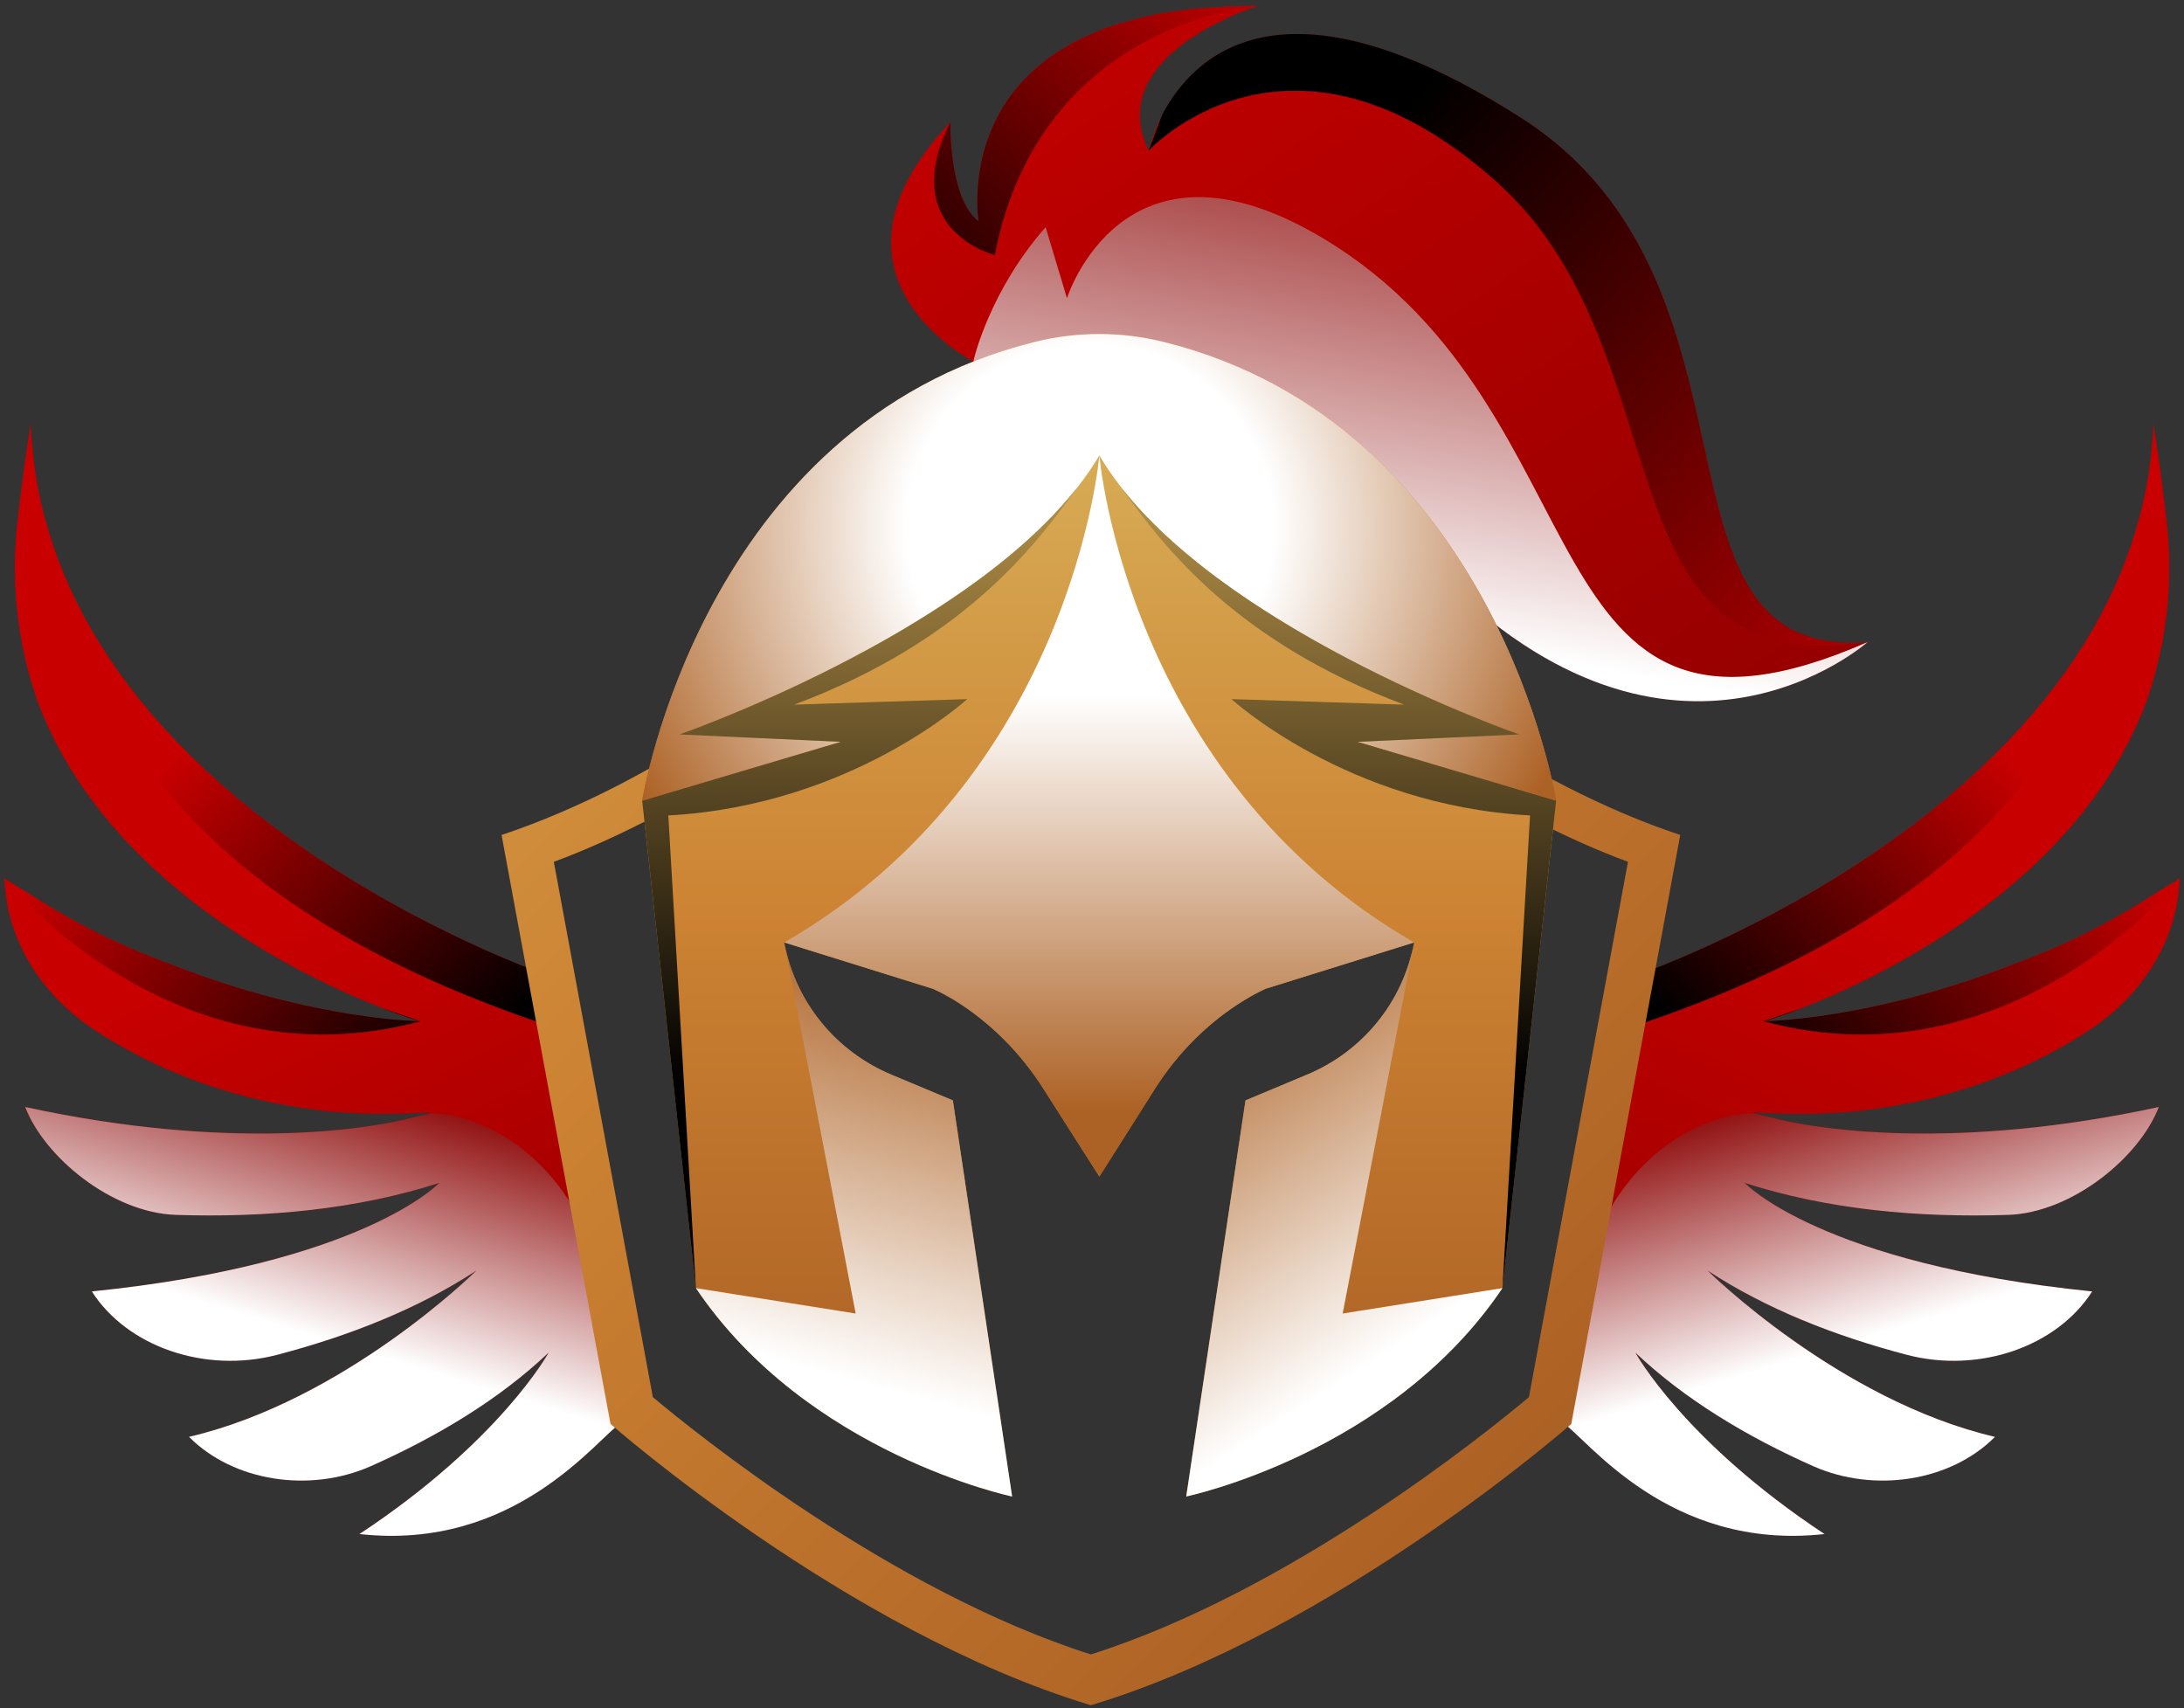 <svg width="257" height="201" viewBox="0 0 257 201" fill="none" xmlns="http://www.w3.org/2000/svg">
<rect x="0" y="0" width="257" height="201" fill="#333333" stroke="none"/>
<path d="M115.549 43.103C115.549 43.103 94.194 33.097 111.824 14.385C111.824 14.385 111.65 23.438 115.159 26.037C115.159 26.037 110.784 0.48 148.036 0.697C148.036 0.697 129.627 6.328 135.171 17.72C135.171 17.72 140.976 -10.349 178.921 13.822C209.762 33.444 192.262 77.757 219.768 75.547C219.768 75.547 196.984 95.82 168.915 67.187L136.947 42.194L115.549 43.103Z" fill="url(#paint0_linear_35_75)"/>
<path style="mix-blend-mode:multiply" d="M155.746 28.075C132.182 13.91 125.555 35.092 125.555 35.092L123.042 26.732C116.502 34.139 114.509 42.369 114.552 42.586C115.159 42.932 115.549 43.105 115.549 43.105L136.947 42.196L168.915 67.189C196.984 95.821 219.768 75.549 219.768 75.549C179.051 93.396 189.706 48.433 155.746 28.075Z" fill="url(#paint1_linear_35_75)"/>
<path style="mix-blend-mode:screen" d="M178.92 13.823C150.635 -4.197 140.239 6.806 136.73 13.563L135.171 17.721C135.171 17.721 151.674 -0.298 175.975 21.273C198.716 41.415 187.41 80.53 219.768 75.549C192.262 77.758 209.762 33.445 178.92 13.823Z" fill="url(#paint2_linear_35_75)"/>
<path style="mix-blend-mode:screen" d="M117.065 30.022C122.349 2.473 148.036 0.697 148.036 0.697C110.784 0.48 115.159 26.037 115.159 26.037C111.65 23.438 111.823 14.385 111.823 14.385C105.456 27.076 117.065 30.022 117.065 30.022Z" fill="url(#paint3_linear_35_75)"/>
<path d="M10.809 151.956C14.924 158.41 24.064 161.659 32.641 159.406C41.044 157.197 49.144 154.035 56.075 149.487C55.988 149.574 40.611 164.778 22.245 169.066L22.288 169.109C27.486 174.307 36.409 175.693 43.6 172.531C51.397 169.066 58.717 164.691 64.565 159.147C64.565 159.147 58.891 169.543 42.3 180.502C60.666 182.537 70.239 169.239 73.185 167.333L65.215 115.137L64.868 114.921C64.868 114.921 5.265 94.778 3.619 49.859C3.619 49.859 2.839 54.321 2.016 61.641C1.236 68.789 2.103 75.849 4.398 82.477C14.188 108.813 47.195 119.642 49.491 120.162C49.491 120.162 37.059 120.075 20.512 113.621C15.228 111.715 9.423 109.073 3.662 105.304C2.623 104.698 1.568 104.048 0.5 103.355V103.528C0.529 103.846 0.558 104.164 0.587 104.481C1.193 111.369 5.308 117.346 11.069 121.158C21.508 128.002 35.24 132.074 50.704 130.861C50.704 130.861 50.603 130.904 50.401 130.991C50.516 130.991 50.632 130.977 50.747 130.948C50.747 130.948 50.097 131.164 48.841 131.424C43.123 132.984 26.75 135.409 2.969 130.255C5.221 136.146 13.148 142.686 20.685 142.946C31.211 143.293 41.91 142.34 51.7 139.178C51.7 139.178 42.777 148.707 10.809 151.956Z" fill="url(#paint4_linear_35_75)"/>
<path style="mix-blend-mode:multiply" d="M42.3 180.505C60.666 182.541 70.239 169.243 73.185 167.337L70.802 151.656C69.979 146.198 67.553 141.087 63.655 137.145C57.894 131.384 52.046 130.994 50.703 130.994C50.53 131.038 49.88 131.211 48.841 131.427C43.123 132.987 26.749 135.412 2.969 130.258C5.221 136.149 13.148 142.69 20.685 142.95C31.211 143.296 41.91 142.343 51.7 139.181C51.7 139.181 42.776 148.711 10.809 151.959C14.924 158.413 24.064 161.662 32.641 159.41C41.044 157.201 49.144 154.039 56.075 149.49C55.988 149.577 40.611 164.781 22.244 169.069L22.288 169.113C27.486 174.311 36.409 175.697 43.599 172.535C51.397 169.069 58.717 164.694 64.565 159.15C64.565 159.15 58.89 169.546 42.3 180.505Z" fill="url(#paint5_linear_35_75)"/>
<path d="M65.215 115.14L64.868 114.923C64.868 114.923 14.492 97.9 5.092 60.258C8.774 76.978 15.055 104.657 65.995 121.161L65.215 115.14Z" fill="url(#paint6_linear_35_75)"/>
<path d="M3.619 49.859C3.619 49.859 3.619 50.249 3.706 50.986C3.677 50.61 3.648 50.235 3.619 49.859Z" fill="url(#paint7_linear_35_75)"/>
<path d="M49.491 120.165L44.986 118.648C47.369 119.558 49.015 120.078 49.491 120.165Z" fill="url(#paint8_linear_35_75)"/>
<path d="M49.491 120.162C49.491 120.162 37.059 120.076 20.512 113.621C15.228 111.716 9.423 109.073 3.662 105.305C2.623 104.698 1.568 104.049 0.5 103.355C0.5 103.355 20.252 128.089 49.491 120.162Z" fill="url(#paint9_linear_35_75)"/>
<path d="M246.191 151.956C242.076 158.41 232.936 161.659 224.36 159.406C215.956 157.197 207.856 154.035 200.925 149.487C201.012 149.574 216.389 164.778 234.755 169.066L234.712 169.109C229.514 174.307 220.591 175.693 213.401 172.531C205.604 169.066 198.283 164.691 192.435 159.147C192.435 159.147 198.11 169.543 214.7 180.502C196.334 182.537 186.761 169.239 183.815 167.333L191.786 115.137L192.132 114.921C192.132 114.921 251.736 94.778 253.382 49.859C253.382 49.859 254.161 54.321 254.984 61.641C255.764 68.789 254.898 75.849 252.602 82.477C242.812 108.813 209.805 119.642 207.509 120.162C207.509 120.162 219.941 120.075 236.488 113.621C241.773 111.715 247.577 109.073 253.338 105.304C254.378 104.698 255.432 104.048 256.5 103.355V103.528C256.471 103.846 256.443 104.164 256.414 104.481C255.807 111.369 251.692 117.346 245.931 121.158C235.492 128.002 221.761 132.074 206.297 130.861C206.297 130.861 206.398 130.904 206.6 130.991C206.484 130.991 206.369 130.977 206.253 130.948C206.253 130.948 206.903 131.164 208.159 131.424C213.877 132.984 230.251 135.409 254.031 130.255C251.779 136.146 243.852 142.686 236.315 142.946C225.789 143.293 215.09 142.34 205.3 139.178C205.3 139.178 214.224 148.707 246.191 151.956Z" fill="url(#paint10_linear_35_75)"/>
<path style="mix-blend-mode:multiply" d="M214.7 180.505C196.334 182.541 186.761 169.243 183.815 167.337L186.198 151.656C187.021 146.198 189.447 141.087 193.345 137.145C199.106 131.384 204.954 130.994 206.297 130.994C206.47 131.038 207.12 131.211 208.159 131.427C213.877 132.987 230.251 135.412 254.031 130.258C251.779 136.149 243.852 142.69 236.315 142.95C225.789 143.296 215.09 142.343 205.3 139.181C205.3 139.181 214.224 148.711 246.191 151.959C242.076 158.413 232.936 161.662 224.36 159.41C215.956 157.201 207.856 154.039 200.925 149.49C201.012 149.577 216.389 164.781 234.755 169.069L234.712 169.113C229.514 174.311 220.591 175.697 213.401 172.535C205.604 169.069 198.283 164.694 192.435 159.15C192.435 159.15 198.11 169.546 214.7 180.505Z" fill="url(#paint11_linear_35_75)"/>
<path d="M191.786 115.14L192.132 114.923C192.132 114.923 242.509 97.9 251.909 60.258C248.227 76.978 241.946 104.657 191.006 121.161L191.786 115.14Z" fill="url(#paint12_linear_35_75)"/>
<path d="M253.381 49.859C253.381 49.859 253.381 50.249 253.294 50.986C253.323 50.61 253.352 50.235 253.381 49.859Z" fill="url(#paint13_linear_35_75)"/>
<path d="M207.509 120.165L212.014 118.648C209.631 119.558 207.985 120.078 207.509 120.165Z" fill="url(#paint14_linear_35_75)"/>
<path d="M207.509 120.162C207.509 120.162 219.941 120.076 236.487 113.621C241.772 111.716 247.576 109.073 253.338 105.305C254.377 104.698 255.431 104.049 256.5 103.355C256.5 103.355 236.747 128.089 207.509 120.162Z" fill="url(#paint15_linear_35_75)"/>
<path fill-rule="evenodd" clip-rule="evenodd" d="M197.72 98.248L184.898 167.554C184.898 167.554 157.132 191.984 128.37 200.648C99.608 191.984 71.842 167.554 71.842 167.554L59.02 98.248C95.493 86.119 128.37 46.441 128.37 46.441C128.37 46.441 161.247 86.119 197.72 98.248ZM191.569 101.41C177.274 96.082 162.07 86.249 146.346 72.128C138.073 64.721 131.792 58.05 128.37 54.238C124.991 58.05 118.667 64.721 110.394 72.128C94.67 86.249 79.466 96.082 65.171 101.41L76.823 164.392C81.718 168.507 104.763 187.176 128.37 194.67C151.977 187.176 175.022 168.507 179.917 164.392L191.569 101.41Z" fill="url(#paint16_linear_35_75)"/>
<path d="M121.699 40.247C82.585 50.036 75.567 94.219 75.567 94.219L129.366 103.662L183.122 94.219C183.122 94.219 176.105 50.036 136.99 40.247C131.965 38.991 126.724 38.991 121.699 40.247Z" fill="url(#paint17_linear_35_75)"/>
<path style="mix-blend-mode:multiply" d="M121.699 40.247C82.585 50.036 75.567 94.219 75.567 94.219L129.366 103.662L183.122 94.219C183.122 94.219 176.105 50.036 136.99 40.247C131.965 38.991 126.724 38.991 121.699 40.247Z" fill="url(#paint18_radial_35_75)"/>
<path d="M159.731 87.286L178.747 86.42C178.747 86.42 140.932 73.295 129.366 53.586C117.758 73.295 79.942 86.42 79.942 86.42L98.958 87.286L75.567 94.217L81.892 151.568C95.016 171.06 119.1 176.085 119.1 176.085L112.126 129.476L104.979 126.487C98.352 123.758 93.587 117.911 92.287 110.894L109.787 116.351C110.654 116.741 111.433 117.174 112.256 117.651C116.545 120.293 120.14 123.932 122.826 128.177L129.366 138.443L135.864 128.177C138.549 123.932 142.145 120.293 146.476 117.651C147.256 117.174 148.079 116.741 148.902 116.351L166.402 110.894C165.102 117.911 160.338 123.758 153.71 126.487L146.563 129.476L139.589 176.085C139.589 176.085 163.673 171.06 176.798 151.568L183.122 94.217L159.731 87.286Z" fill="url(#paint19_linear_35_75)"/>
<path style="mix-blend-mode:screen" d="M113.816 82.262L93.457 82.912C113.123 75.548 121.699 64.459 126.724 57.398C112.949 74.985 79.942 86.42 79.942 86.42L98.958 87.287L75.567 94.217L81.892 151.568L78.643 95.95C100.171 94.781 113.816 82.262 113.816 82.262Z" fill="url(#paint20_linear_35_75)"/>
<path style="mix-blend-mode:screen" d="M144.916 82.262L165.232 82.912C145.566 75.548 136.99 64.459 131.965 57.398C145.739 74.985 178.79 86.42 178.79 86.42L159.731 87.287L183.121 94.217L176.797 151.568L180.046 95.95C158.518 94.781 144.916 82.262 144.916 82.262Z" fill="url(#paint21_linear_35_75)"/>
<path style="mix-blend-mode:multiply" d="M166.401 110.894L148.902 116.351C148.079 116.741 147.256 117.174 146.476 117.651C142.144 120.293 138.549 123.932 135.863 128.177L129.366 138.443L122.825 128.177C120.14 123.932 116.544 120.293 112.256 117.651C111.476 117.174 110.653 116.741 109.787 116.351L92.287 110.894C126.204 91.358 129.366 53.586 129.366 53.586C129.366 53.586 132.528 91.358 166.401 110.894Z" fill="url(#paint22_linear_35_75)"/>
<path style="mix-blend-mode:multiply" d="M119.1 176.086L112.126 129.477L104.979 126.488C98.395 123.759 93.587 117.912 92.287 110.895L100.691 154.557L81.892 151.569C95.016 171.061 119.1 176.086 119.1 176.086Z" fill="url(#paint23_linear_35_75)"/>
<path style="mix-blend-mode:multiply" d="M139.589 176.086L146.563 129.477L153.71 126.488C160.337 123.759 165.102 117.912 166.402 110.895L157.998 154.557L176.798 151.569C163.673 171.061 139.589 176.086 139.589 176.086Z" fill="url(#paint24_linear_35_75)"/>
<defs>
<linearGradient id="paint0_linear_35_75" x1="179.365" y1="148.341" x2="81.639" y2="9.037" gradientUnits="userSpaceOnUse">
<stop stop-color="#890000"/>
<stop offset="1" stop-color="#C80000"/>
</linearGradient>
<linearGradient id="paint1_linear_35_75" x1="196.022" y1="10.464" x2="184.628" y2="78.14" gradientUnits="userSpaceOnUse">
<stop stop-color="#890000"/>
<stop offset="1" stop-color="white"/>
</linearGradient>
<linearGradient id="paint2_linear_35_75" x1="190.099" y1="-13.318" x2="259.837" y2="53.776" gradientUnits="userSpaceOnUse">
<stop/>
<stop offset="1" stop-color="#C80000"/>
</linearGradient>
<linearGradient id="paint3_linear_35_75" x1="92.769" y1="33.034" x2="131.238" y2="-16.879" gradientUnits="userSpaceOnUse">
<stop/>
<stop offset="1" stop-color="#C80000"/>
</linearGradient>
<linearGradient id="paint4_linear_35_75" x1="-51.01" y1="243.915" x2="-87.931" y2="165.899" gradientUnits="userSpaceOnUse">
<stop stop-color="#890000"/>
<stop offset="1" stop-color="#C80000"/>
</linearGradient>
<linearGradient id="paint5_linear_35_75" x1="70.541" y1="133.902" x2="61.119" y2="164.626" gradientUnits="userSpaceOnUse">
<stop stop-color="#890000"/>
<stop offset="1" stop-color="white"/>
</linearGradient>
<linearGradient id="paint6_linear_35_75" x1="30.843" y1="148.138" x2="-3.472" y2="112.176" gradientUnits="userSpaceOnUse">
<stop/>
<stop offset="1" stop-color="#C80000"/>
</linearGradient>
<linearGradient id="paint7_linear_35_75" x1="-2.223" y1="55.879" x2="-2.803" y2="55.178" gradientUnits="userSpaceOnUse">
<stop/>
<stop offset="1" stop-color="#C80000"/>
</linearGradient>
<linearGradient id="paint8_linear_35_75" x1="51.79" y1="124.288" x2="13.73" y2="91.922" gradientUnits="userSpaceOnUse">
<stop/>
<stop offset="1" stop-color="#C80000"/>
</linearGradient>
<linearGradient id="paint9_linear_35_75" x1="41.194" y1="138.438" x2="2.341" y2="105.397" gradientUnits="userSpaceOnUse">
<stop/>
<stop offset="1" stop-color="#C80000"/>
</linearGradient>
<linearGradient id="paint10_linear_35_75" x1="308.01" y1="243.915" x2="344.931" y2="165.899" gradientUnits="userSpaceOnUse">
<stop stop-color="#890000"/>
<stop offset="1" stop-color="#C80000"/>
</linearGradient>
<linearGradient id="paint11_linear_35_75" x1="186.459" y1="133.902" x2="195.881" y2="164.626" gradientUnits="userSpaceOnUse">
<stop stop-color="#890000"/>
<stop offset="1" stop-color="white"/>
</linearGradient>
<linearGradient id="paint12_linear_35_75" x1="226.158" y1="148.138" x2="260.473" y2="112.176" gradientUnits="userSpaceOnUse">
<stop/>
<stop offset="1" stop-color="#C80000"/>
</linearGradient>
<linearGradient id="paint13_linear_35_75" x1="259.223" y1="55.879" x2="259.804" y2="55.178" gradientUnits="userSpaceOnUse">
<stop/>
<stop offset="1" stop-color="#C80000"/>
</linearGradient>
<linearGradient id="paint14_linear_35_75" x1="205.21" y1="124.288" x2="243.27" y2="91.922" gradientUnits="userSpaceOnUse">
<stop/>
<stop offset="1" stop-color="#C80000"/>
</linearGradient>
<linearGradient id="paint15_linear_35_75" x1="215.806" y1="138.438" x2="254.659" y2="105.397" gradientUnits="userSpaceOnUse">
<stop/>
<stop offset="1" stop-color="#C80000"/>
</linearGradient>
<linearGradient id="paint16_linear_35_75" x1="104.182" y1="-63.486" x2="259.51" y2="91.843" gradientUnits="userSpaceOnUse">
<stop stop-color="#D8AD56"/>
<stop offset="0.505" stop-color="#CC8232"/>
<stop offset="1" stop-color="#AD6225"/>
</linearGradient>
<linearGradient id="paint17_linear_35_75" x1="148.61" y1="36.234" x2="148.61" y2="93.377" gradientUnits="userSpaceOnUse">
<stop stop-color="#D8AD56"/>
<stop offset="0.505" stop-color="#CC8232"/>
<stop offset="1" stop-color="#AD6225"/>
</linearGradient>
<radialGradient id="paint18_radial_35_75" cx="0" cy="0" r="1" gradientUnits="userSpaceOnUse" gradientTransform="translate(128.26 62.154) scale(60.982 60.982)">
<stop offset="0.353" stop-color="white"/>
<stop offset="1" stop-color="#AD6225"/>
</radialGradient>
<linearGradient id="paint19_linear_35_75" x1="199.068" y1="50.804" x2="199.068" y2="165.445" gradientUnits="userSpaceOnUse">
<stop stop-color="#D8AD56"/>
<stop offset="0.505" stop-color="#CC8232"/>
<stop offset="1" stop-color="#AD6225"/>
</linearGradient>
<linearGradient id="paint20_linear_35_75" x1="187.801" y1="43.837" x2="187.801" y2="127.284" gradientUnits="userSpaceOnUse">
<stop stop-color="#D8AD56"/>
<stop offset="1"/>
</linearGradient>
<linearGradient id="paint21_linear_35_75" x1="244.2" y1="43.837" x2="244.2" y2="127.284" gradientUnits="userSpaceOnUse">
<stop stop-color="#D8AD56"/>
<stop offset="1"/>
</linearGradient>
<linearGradient id="paint22_linear_35_75" x1="177.904" y1="81.821" x2="177.904" y2="130.621" gradientUnits="userSpaceOnUse">
<stop stop-color="white"/>
<stop offset="1" stop-color="#AD6225"/>
</linearGradient>
<linearGradient id="paint23_linear_35_75" x1="34.268" y1="144.641" x2="47.383" y2="95.97" gradientUnits="userSpaceOnUse">
<stop stop-color="white"/>
<stop offset="1" stop-color="#AD6225"/>
</linearGradient>
<linearGradient id="paint24_linear_35_75" x1="111.926" y1="192.674" x2="85.03" y2="151.562" gradientUnits="userSpaceOnUse">
<stop stop-color="white"/>
<stop offset="1" stop-color="#AD6225"/>
</linearGradient>
</defs>
</svg>
